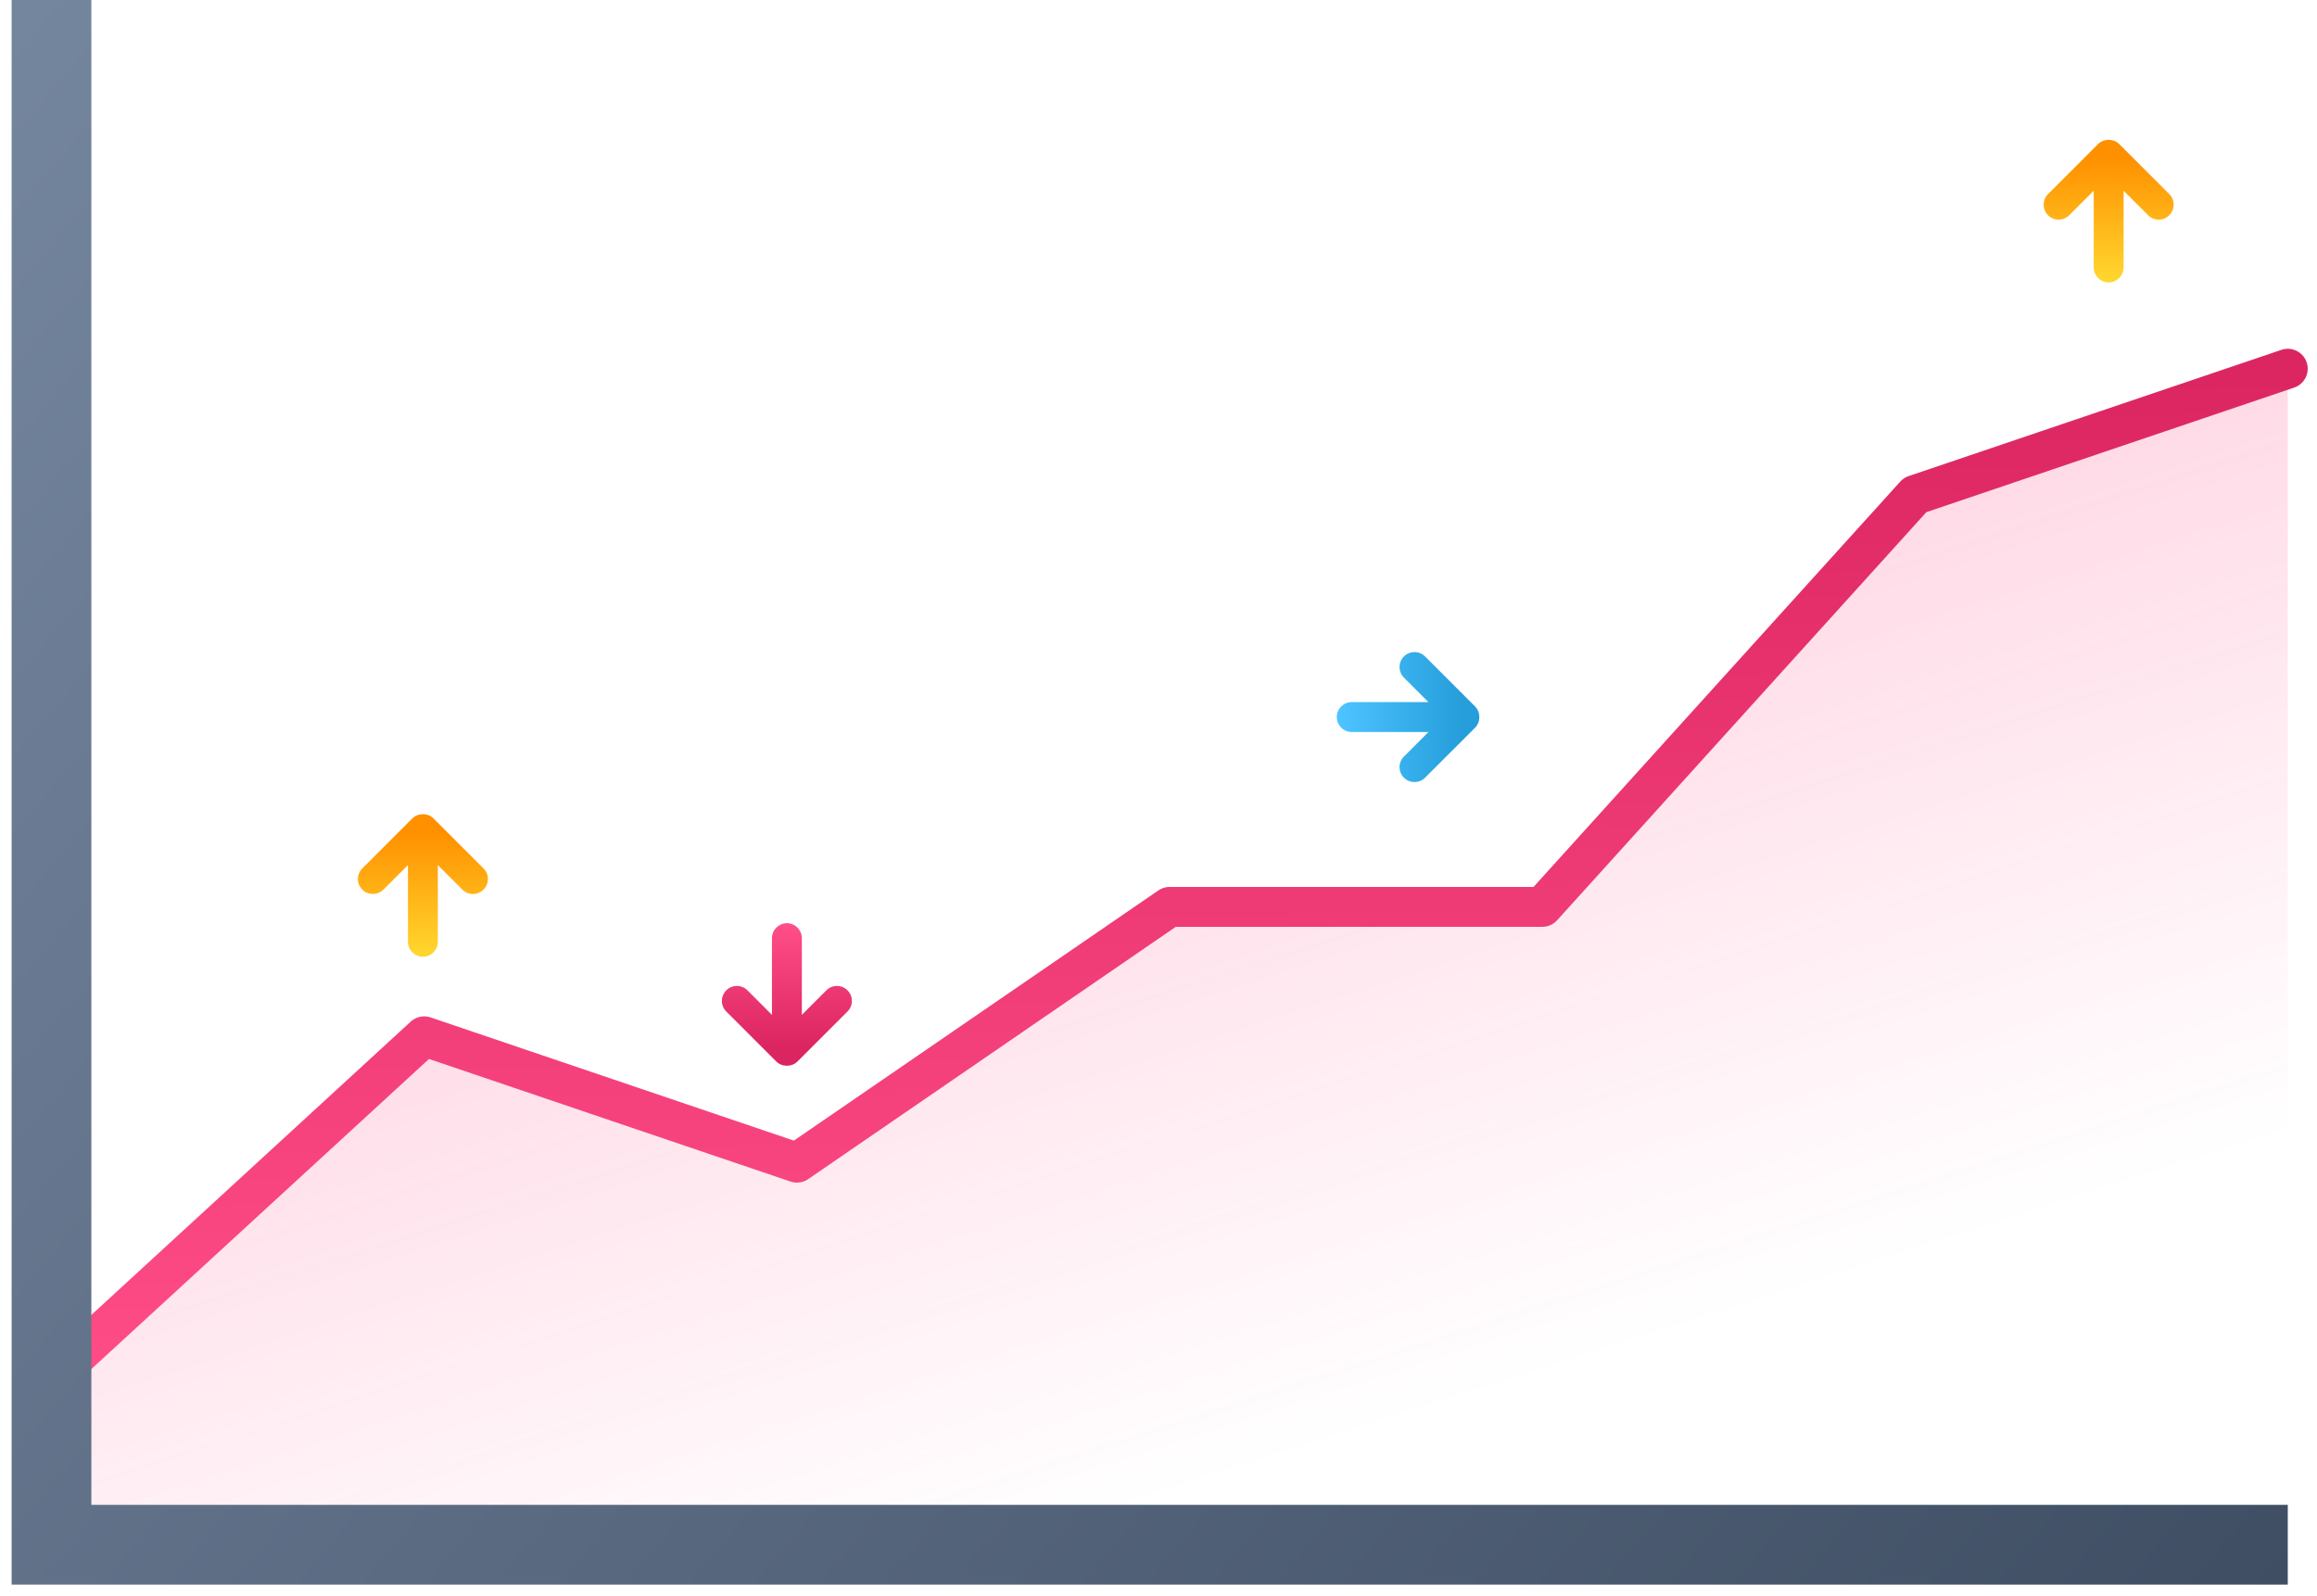 <svg width="90" height="62" viewBox="0 0 90 62" fill="none" xmlns="http://www.w3.org/2000/svg">
<path d="M2 53.548L16.477 40.252L30.955 45.161L45.432 35.225H59.91L74.387 19.225L88.865 14.322V60H2V53.548Z" fill="url(#paint0_linear_683_2240)"/>
<path d="M2 53.548L16.477 40.252L30.955 45.161L45.432 35.225H59.91L74.387 19.225L88.865 14.322" stroke="url(#paint1_linear_683_2240)" stroke-width="1.548" stroke-miterlimit="10" stroke-linecap="round" stroke-linejoin="round"/>
<path d="M2 0V60H88.865" stroke="url(#paint2_linear_683_2240)" stroke-width="3.097" stroke-miterlimit="10"/>
<path d="M18.782 33.733L16.838 31.788C16.62 31.571 16.235 31.571 16.017 31.788L14.072 33.733C13.846 33.96 13.846 34.328 14.072 34.554C14.299 34.782 14.667 34.78 14.894 34.554L15.846 33.601V36.581C15.846 36.902 16.106 37.162 16.427 37.162C16.747 37.162 17.007 36.902 17.007 36.581V33.601L17.96 34.554C18.073 34.668 18.221 34.725 18.37 34.725C18.518 34.725 18.667 34.668 18.78 34.554C19.009 34.328 19.009 33.96 18.782 33.733Z" fill="url(#paint3_linear_683_2240)"/>
<path d="M84.262 7.54L82.318 5.595C82.1 5.377 81.715 5.377 81.496 5.595L79.552 7.54C79.326 7.766 79.326 8.134 79.552 8.361C79.779 8.589 80.147 8.587 80.374 8.361L81.327 7.408V10.388C81.327 10.708 81.587 10.969 81.908 10.969C82.228 10.969 82.488 10.708 82.488 10.388V7.408L83.441 8.361C83.553 8.474 83.702 8.531 83.851 8.531C83.999 8.531 84.148 8.475 84.261 8.361C84.489 8.134 84.489 7.766 84.262 7.54Z" fill="url(#paint4_linear_683_2240)"/>
<path d="M28.21 39.288L30.154 41.232C30.372 41.45 30.758 41.45 30.976 41.232L32.92 39.288C33.147 39.061 33.147 38.693 32.92 38.466C32.693 38.239 32.325 38.24 32.099 38.466L31.146 39.42V36.44C31.146 36.12 30.886 35.859 30.566 35.859C30.245 35.859 29.985 36.12 29.985 36.44V39.42L29.033 38.466C28.92 38.353 28.771 38.296 28.622 38.296C28.474 38.296 28.325 38.352 28.212 38.466C27.984 38.693 27.984 39.061 28.21 39.288Z" fill="url(#paint5_linear_683_2240)"/>
<path d="M55.354 30.208L57.299 28.264C57.517 28.046 57.517 27.661 57.299 27.442L55.354 25.498C55.127 25.271 54.76 25.271 54.533 25.498C54.305 25.725 54.307 26.093 54.533 26.32L55.486 27.272H52.506C52.185 27.272 51.925 27.532 51.925 27.853C51.925 28.173 52.185 28.433 52.506 28.433H55.486L54.533 29.386C54.42 29.498 54.362 29.647 54.362 29.796C54.362 29.944 54.419 30.093 54.533 30.206C54.76 30.434 55.127 30.434 55.354 30.208Z" fill="url(#paint6_linear_683_2240)"/>
<defs>
<linearGradient id="paint0_linear_683_2240" x1="43.142" y1="30.042" x2="51.528" y2="56.106" gradientUnits="userSpaceOnUse">
<stop stop-color="#FF4D87" stop-opacity="0.2"/>
<stop offset="1" stop-color="#FF4D87" stop-opacity="0"/>
</linearGradient>
<linearGradient id="paint1_linear_683_2240" x1="45.726" y1="53.672" x2="45.139" y2="14.198" gradientUnits="userSpaceOnUse">
<stop stop-color="#FF4D87"/>
<stop offset="1" stop-color="#DB2561"/>
</linearGradient>
<linearGradient id="paint2_linear_683_2240" x1="-10.779" y1="13.345" x2="71.299" y2="82.421" gradientUnits="userSpaceOnUse">
<stop offset="0.005" stop-color="#74859E"/>
<stop offset="1" stop-color="#3F4E63"/>
</linearGradient>
<linearGradient id="paint3_linear_683_2240" x1="16.427" y1="37.016" x2="16.427" y2="32.321" gradientUnits="userSpaceOnUse">
<stop stop-color="#FFD52E"/>
<stop offset="1" stop-color="#FF9000"/>
</linearGradient>
<linearGradient id="paint4_linear_683_2240" x1="81.907" y1="10.822" x2="81.907" y2="6.128" gradientUnits="userSpaceOnUse">
<stop stop-color="#FFD52E"/>
<stop offset="1" stop-color="#FF9000"/>
</linearGradient>
<linearGradient id="paint5_linear_683_2240" x1="30.565" y1="36.005" x2="30.565" y2="40.699" gradientUnits="userSpaceOnUse">
<stop stop-color="#FF4D87"/>
<stop offset="1" stop-color="#DB2561"/>
</linearGradient>
<linearGradient id="paint6_linear_683_2240" x1="52.071" y1="27.854" x2="56.766" y2="27.854" gradientUnits="userSpaceOnUse">
<stop stop-color="#4DC3FF"/>
<stop offset="1" stop-color="#259EDB"/>
</linearGradient>
</defs>
</svg>
